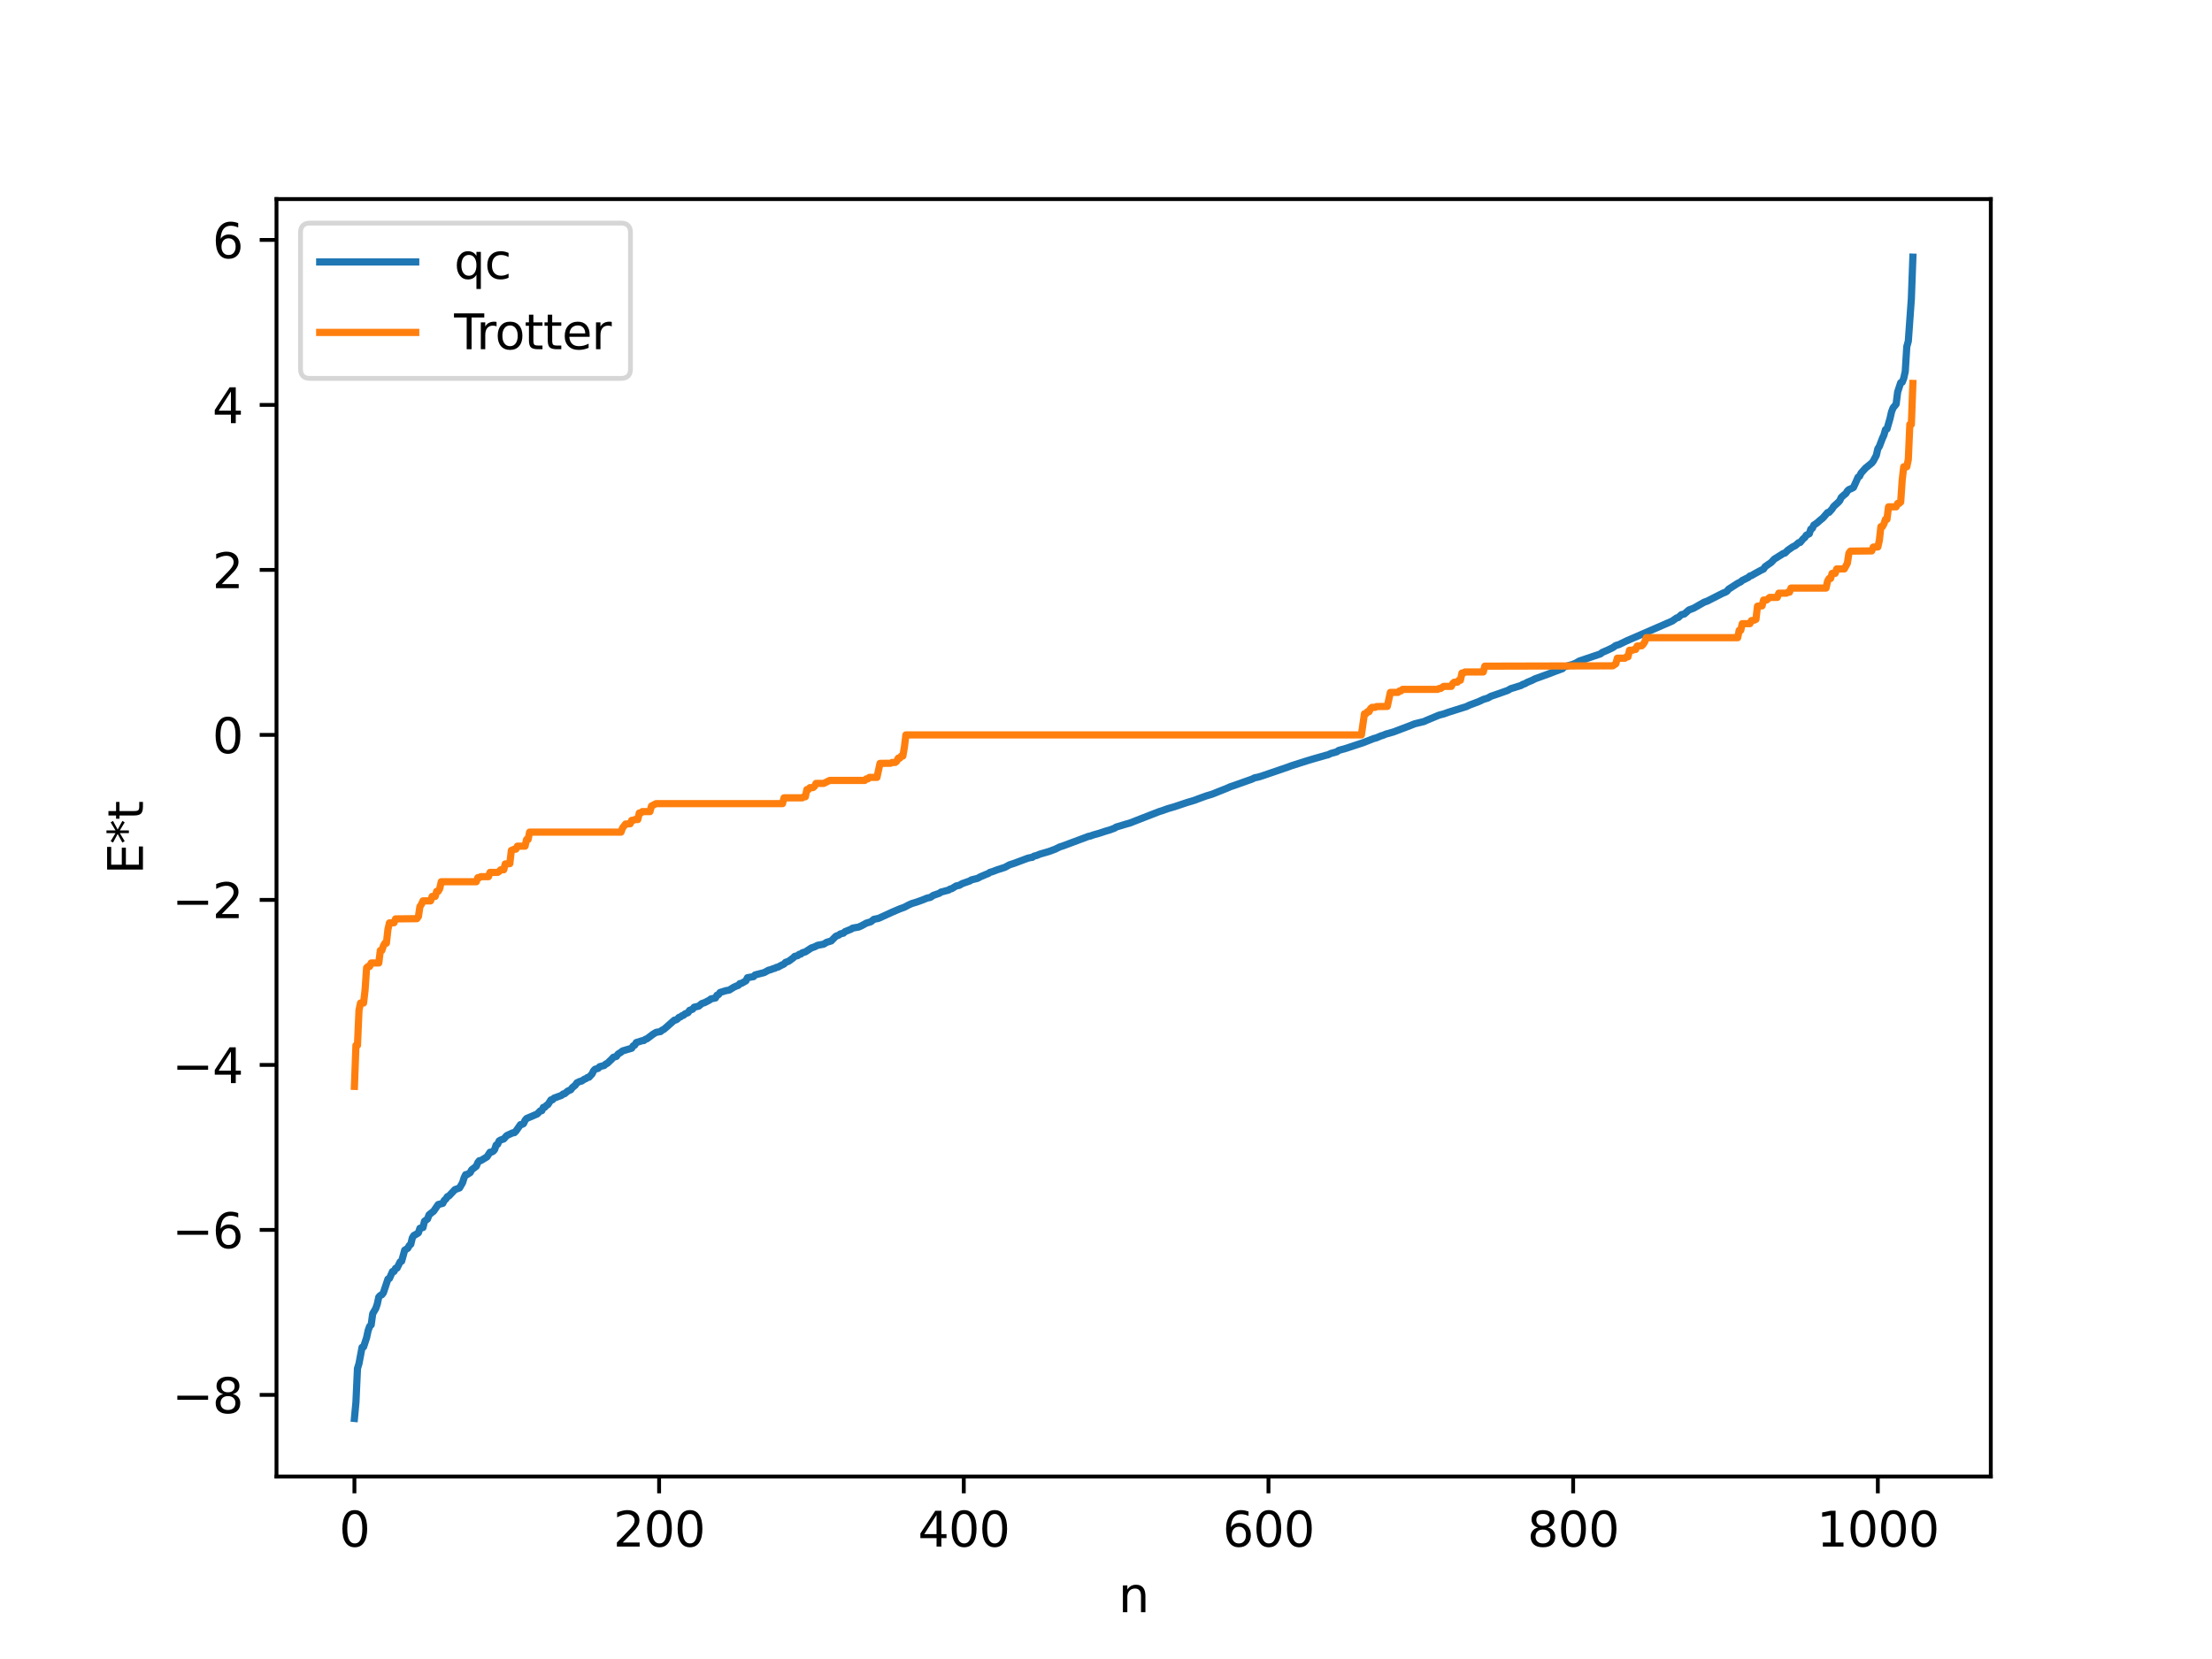 <?xml version="1.0" encoding="utf-8" standalone="no"?>
<!DOCTYPE svg PUBLIC "-//W3C//DTD SVG 1.1//EN"
  "http://www.w3.org/Graphics/SVG/1.1/DTD/svg11.dtd">
<svg xmlns:xlink="http://www.w3.org/1999/xlink" width="460.8pt" height="345.6pt" viewBox="0 0 460.8 345.6" xmlns="http://www.w3.org/2000/svg" version="1.1">
 <defs>
  <style type="text/css">*{stroke-linejoin: round; stroke-linecap: butt}</style>
 </defs>
 <g id="figure_1">
  <g id="patch_1">
   <path d="M 0 345.6 
L 460.8 345.6 
L 460.8 0 
L 0 0 
z
" style="fill: #ffffff"/>
  </g>
  <g id="axes_1">
   <g id="patch_2">
    <path d="M 57.6 307.584 
L 414.72 307.584 
L 414.72 41.472 
L 57.6 41.472 
z
" style="fill: #ffffff"/>
   </g>
   <g id="matplotlib.axis_1">
    <g id="xtick_1">
     <g id="line2d_1">
      <defs>
       <path id="mcea497eba8" d="M 0 0 
L 0 3.5 
" style="stroke: #000000; stroke-width: 0.8"/>
      </defs>
      <g>
       <use xlink:href="#mcea497eba8" x="73.833" y="307.584" style="stroke: #000000; stroke-width: 0.8"/>
      </g>
     </g>
     <g id="text_1">
      <!-- 0 -->
      <g transform="translate(70.651 322.182) scale(0.1 -0.1)">
       <defs>
        <path id="DejaVuSans-30" d="M 2034 4250 
Q 1547 4250 1301 3770 
Q 1056 3291 1056 2328 
Q 1056 1369 1301 889 
Q 1547 409 2034 409 
Q 2525 409 2770 889 
Q 3016 1369 3016 2328 
Q 3016 3291 2770 3770 
Q 2525 4250 2034 4250 
z
M 2034 4750 
Q 2819 4750 3233 4129 
Q 3647 3509 3647 2328 
Q 3647 1150 3233 529 
Q 2819 -91 2034 -91 
Q 1250 -91 836 529 
Q 422 1150 422 2328 
Q 422 3509 836 4129 
Q 1250 4750 2034 4750 
z
" transform="scale(0.016)"/>
       </defs>
       <use xlink:href="#DejaVuSans-30"/>
      </g>
     </g>
    </g>
    <g id="xtick_2">
     <g id="line2d_2">
      <g>
       <use xlink:href="#mcea497eba8" x="137.304" y="307.584" style="stroke: #000000; stroke-width: 0.8"/>
      </g>
     </g>
     <g id="text_2">
      <!-- 200 -->
      <g transform="translate(127.76 322.182) scale(0.1 -0.1)">
       <defs>
        <path id="DejaVuSans-32" d="M 1228 531 
L 3431 531 
L 3431 0 
L 469 0 
L 469 531 
Q 828 903 1448 1529 
Q 2069 2156 2228 2338 
Q 2531 2678 2651 2914 
Q 2772 3150 2772 3378 
Q 2772 3750 2511 3984 
Q 2250 4219 1831 4219 
Q 1534 4219 1204 4116 
Q 875 4013 500 3803 
L 500 4441 
Q 881 4594 1212 4672 
Q 1544 4750 1819 4750 
Q 2544 4750 2975 4387 
Q 3406 4025 3406 3419 
Q 3406 3131 3298 2873 
Q 3191 2616 2906 2266 
Q 2828 2175 2409 1742 
Q 1991 1309 1228 531 
z
" transform="scale(0.016)"/>
       </defs>
       <use xlink:href="#DejaVuSans-32"/>
       <use xlink:href="#DejaVuSans-30" x="63.623"/>
       <use xlink:href="#DejaVuSans-30" x="127.246"/>
      </g>
     </g>
    </g>
    <g id="xtick_3">
     <g id="line2d_3">
      <g>
       <use xlink:href="#mcea497eba8" x="200.775" y="307.584" style="stroke: #000000; stroke-width: 0.8"/>
      </g>
     </g>
     <g id="text_3">
      <!-- 400 -->
      <g transform="translate(191.231 322.182) scale(0.1 -0.1)">
       <defs>
        <path id="DejaVuSans-34" d="M 2419 4116 
L 825 1625 
L 2419 1625 
L 2419 4116 
z
M 2253 4666 
L 3047 4666 
L 3047 1625 
L 3713 1625 
L 3713 1100 
L 3047 1100 
L 3047 0 
L 2419 0 
L 2419 1100 
L 313 1100 
L 313 1709 
L 2253 4666 
z
" transform="scale(0.016)"/>
       </defs>
       <use xlink:href="#DejaVuSans-34"/>
       <use xlink:href="#DejaVuSans-30" x="63.623"/>
       <use xlink:href="#DejaVuSans-30" x="127.246"/>
      </g>
     </g>
    </g>
    <g id="xtick_4">
     <g id="line2d_4">
      <g>
       <use xlink:href="#mcea497eba8" x="264.246" y="307.584" style="stroke: #000000; stroke-width: 0.8"/>
      </g>
     </g>
     <g id="text_4">
      <!-- 600 -->
      <g transform="translate(254.702 322.182) scale(0.1 -0.1)">
       <defs>
        <path id="DejaVuSans-36" d="M 2113 2584 
Q 1688 2584 1439 2293 
Q 1191 2003 1191 1497 
Q 1191 994 1439 701 
Q 1688 409 2113 409 
Q 2538 409 2786 701 
Q 3034 994 3034 1497 
Q 3034 2003 2786 2293 
Q 2538 2584 2113 2584 
z
M 3366 4563 
L 3366 3988 
Q 3128 4100 2886 4159 
Q 2644 4219 2406 4219 
Q 1781 4219 1451 3797 
Q 1122 3375 1075 2522 
Q 1259 2794 1537 2939 
Q 1816 3084 2150 3084 
Q 2853 3084 3261 2657 
Q 3669 2231 3669 1497 
Q 3669 778 3244 343 
Q 2819 -91 2113 -91 
Q 1303 -91 875 529 
Q 447 1150 447 2328 
Q 447 3434 972 4092 
Q 1497 4750 2381 4750 
Q 2619 4750 2861 4703 
Q 3103 4656 3366 4563 
z
" transform="scale(0.016)"/>
       </defs>
       <use xlink:href="#DejaVuSans-36"/>
       <use xlink:href="#DejaVuSans-30" x="63.623"/>
       <use xlink:href="#DejaVuSans-30" x="127.246"/>
      </g>
     </g>
    </g>
    <g id="xtick_5">
     <g id="line2d_5">
      <g>
       <use xlink:href="#mcea497eba8" x="327.717" y="307.584" style="stroke: #000000; stroke-width: 0.8"/>
      </g>
     </g>
     <g id="text_5">
      <!-- 800 -->
      <g transform="translate(318.173 322.182) scale(0.1 -0.1)">
       <defs>
        <path id="DejaVuSans-38" d="M 2034 2216 
Q 1584 2216 1326 1975 
Q 1069 1734 1069 1313 
Q 1069 891 1326 650 
Q 1584 409 2034 409 
Q 2484 409 2743 651 
Q 3003 894 3003 1313 
Q 3003 1734 2745 1975 
Q 2488 2216 2034 2216 
z
M 1403 2484 
Q 997 2584 770 2862 
Q 544 3141 544 3541 
Q 544 4100 942 4425 
Q 1341 4750 2034 4750 
Q 2731 4750 3128 4425 
Q 3525 4100 3525 3541 
Q 3525 3141 3298 2862 
Q 3072 2584 2669 2484 
Q 3125 2378 3379 2068 
Q 3634 1759 3634 1313 
Q 3634 634 3220 271 
Q 2806 -91 2034 -91 
Q 1263 -91 848 271 
Q 434 634 434 1313 
Q 434 1759 690 2068 
Q 947 2378 1403 2484 
z
M 1172 3481 
Q 1172 3119 1398 2916 
Q 1625 2713 2034 2713 
Q 2441 2713 2670 2916 
Q 2900 3119 2900 3481 
Q 2900 3844 2670 4047 
Q 2441 4250 2034 4250 
Q 1625 4250 1398 4047 
Q 1172 3844 1172 3481 
z
" transform="scale(0.016)"/>
       </defs>
       <use xlink:href="#DejaVuSans-38"/>
       <use xlink:href="#DejaVuSans-30" x="63.623"/>
       <use xlink:href="#DejaVuSans-30" x="127.246"/>
      </g>
     </g>
    </g>
    <g id="xtick_6">
     <g id="line2d_6">
      <g>
       <use xlink:href="#mcea497eba8" x="391.188" y="307.584" style="stroke: #000000; stroke-width: 0.8"/>
      </g>
     </g>
     <g id="text_6">
      <!-- 1000 -->
      <g transform="translate(378.463 322.182) scale(0.1 -0.1)">
       <defs>
        <path id="DejaVuSans-31" d="M 794 531 
L 1825 531 
L 1825 4091 
L 703 3866 
L 703 4441 
L 1819 4666 
L 2450 4666 
L 2450 531 
L 3481 531 
L 3481 0 
L 794 0 
L 794 531 
z
" transform="scale(0.016)"/>
       </defs>
       <use xlink:href="#DejaVuSans-31"/>
       <use xlink:href="#DejaVuSans-30" x="63.623"/>
       <use xlink:href="#DejaVuSans-30" x="127.246"/>
       <use xlink:href="#DejaVuSans-30" x="190.869"/>
      </g>
     </g>
    </g>
    <g id="text_7">
     <!-- n -->
     <g transform="translate(232.991 335.861) scale(0.1 -0.1)">
      <defs>
       <path id="DejaVuSans-6e" d="M 3513 2113 
L 3513 0 
L 2938 0 
L 2938 2094 
Q 2938 2591 2744 2837 
Q 2550 3084 2163 3084 
Q 1697 3084 1428 2787 
Q 1159 2491 1159 1978 
L 1159 0 
L 581 0 
L 581 3500 
L 1159 3500 
L 1159 2956 
Q 1366 3272 1645 3428 
Q 1925 3584 2291 3584 
Q 2894 3584 3203 3211 
Q 3513 2838 3513 2113 
z
" transform="scale(0.016)"/>
      </defs>
      <use xlink:href="#DejaVuSans-6e"/>
     </g>
    </g>
   </g>
   <g id="matplotlib.axis_2">
    <g id="ytick_1">
     <g id="line2d_7">
      <defs>
       <path id="m13c1709e34" d="M 0 0 
L -3.5 0 
" style="stroke: #000000; stroke-width: 0.8"/>
      </defs>
      <g>
       <use xlink:href="#m13c1709e34" x="57.6" y="290.582" style="stroke: #000000; stroke-width: 0.8"/>
      </g>
     </g>
     <g id="text_8">
      <!-- −8 -->
      <g transform="translate(35.858 294.381) scale(0.1 -0.1)">
       <defs>
        <path id="DejaVuSans-2212" d="M 678 2272 
L 4684 2272 
L 4684 1741 
L 678 1741 
L 678 2272 
z
" transform="scale(0.016)"/>
       </defs>
       <use xlink:href="#DejaVuSans-2212"/>
       <use xlink:href="#DejaVuSans-38" x="83.789"/>
      </g>
     </g>
    </g>
    <g id="ytick_2">
     <g id="line2d_8">
      <g>
       <use xlink:href="#m13c1709e34" x="57.6" y="256.21" style="stroke: #000000; stroke-width: 0.8"/>
      </g>
     </g>
     <g id="text_9">
      <!-- −6 -->
      <g transform="translate(35.858 260.009) scale(0.1 -0.1)">
       <use xlink:href="#DejaVuSans-2212"/>
       <use xlink:href="#DejaVuSans-36" x="83.789"/>
      </g>
     </g>
    </g>
    <g id="ytick_3">
     <g id="line2d_9">
      <g>
       <use xlink:href="#m13c1709e34" x="57.6" y="221.838" style="stroke: #000000; stroke-width: 0.8"/>
      </g>
     </g>
     <g id="text_10">
      <!-- −4 -->
      <g transform="translate(35.858 225.637) scale(0.1 -0.1)">
       <use xlink:href="#DejaVuSans-2212"/>
       <use xlink:href="#DejaVuSans-34" x="83.789"/>
      </g>
     </g>
    </g>
    <g id="ytick_4">
     <g id="line2d_10">
      <g>
       <use xlink:href="#m13c1709e34" x="57.6" y="187.466" style="stroke: #000000; stroke-width: 0.8"/>
      </g>
     </g>
     <g id="text_11">
      <!-- −2 -->
      <g transform="translate(35.858 191.265) scale(0.1 -0.1)">
       <use xlink:href="#DejaVuSans-2212"/>
       <use xlink:href="#DejaVuSans-32" x="83.789"/>
      </g>
     </g>
    </g>
    <g id="ytick_5">
     <g id="line2d_11">
      <g>
       <use xlink:href="#m13c1709e34" x="57.6" y="153.094" style="stroke: #000000; stroke-width: 0.8"/>
      </g>
     </g>
     <g id="text_12">
      <!-- 0 -->
      <g transform="translate(44.237 156.893) scale(0.1 -0.1)">
       <use xlink:href="#DejaVuSans-30"/>
      </g>
     </g>
    </g>
    <g id="ytick_6">
     <g id="line2d_12">
      <g>
       <use xlink:href="#m13c1709e34" x="57.6" y="118.722" style="stroke: #000000; stroke-width: 0.8"/>
      </g>
     </g>
     <g id="text_13">
      <!-- 2 -->
      <g transform="translate(44.237 122.521) scale(0.1 -0.1)">
       <use xlink:href="#DejaVuSans-32"/>
      </g>
     </g>
    </g>
    <g id="ytick_7">
     <g id="line2d_13">
      <g>
       <use xlink:href="#m13c1709e34" x="57.6" y="84.35" style="stroke: #000000; stroke-width: 0.8"/>
      </g>
     </g>
     <g id="text_14">
      <!-- 4 -->
      <g transform="translate(44.237 88.149) scale(0.1 -0.1)">
       <use xlink:href="#DejaVuSans-34"/>
      </g>
     </g>
    </g>
    <g id="ytick_8">
     <g id="line2d_14">
      <g>
       <use xlink:href="#m13c1709e34" x="57.6" y="49.978" style="stroke: #000000; stroke-width: 0.8"/>
      </g>
     </g>
     <g id="text_15">
      <!-- 6 -->
      <g transform="translate(44.237 53.777) scale(0.1 -0.1)">
       <use xlink:href="#DejaVuSans-36"/>
      </g>
     </g>
    </g>
    <g id="text_16">
     <!-- E*t -->
     <g transform="translate(29.778 182.148) rotate(-90) scale(0.1 -0.1)">
      <defs>
       <path id="DejaVuSans-45" d="M 628 4666 
L 3578 4666 
L 3578 4134 
L 1259 4134 
L 1259 2753 
L 3481 2753 
L 3481 2222 
L 1259 2222 
L 1259 531 
L 3634 531 
L 3634 0 
L 628 0 
L 628 4666 
z
" transform="scale(0.016)"/>
       <path id="DejaVuSans-2a" d="M 3009 3897 
L 1888 3291 
L 3009 2681 
L 2828 2375 
L 1778 3009 
L 1778 1831 
L 1422 1831 
L 1422 3009 
L 372 2375 
L 191 2681 
L 1313 3291 
L 191 3897 
L 372 4206 
L 1422 3572 
L 1422 4750 
L 1778 4750 
L 1778 3572 
L 2828 4206 
L 3009 3897 
z
" transform="scale(0.016)"/>
       <path id="DejaVuSans-74" d="M 1172 4494 
L 1172 3500 
L 2356 3500 
L 2356 3053 
L 1172 3053 
L 1172 1153 
Q 1172 725 1289 603 
Q 1406 481 1766 481 
L 2356 481 
L 2356 0 
L 1766 0 
Q 1100 0 847 248 
Q 594 497 594 1153 
L 594 3053 
L 172 3053 
L 172 3500 
L 594 3500 
L 594 4494 
L 1172 4494 
z
" transform="scale(0.016)"/>
      </defs>
      <use xlink:href="#DejaVuSans-45"/>
      <use xlink:href="#DejaVuSans-2a" x="63.184"/>
      <use xlink:href="#DejaVuSans-74" x="113.184"/>
     </g>
    </g>
   </g>
   <g id="line2d_15">
    <path d="M 73.833 295.488 
L 74.15 292.104 
L 74.467 285.098 
L 74.785 284.062 
L 75.42 280.674 
L 75.737 280.595 
L 76.372 278.654 
L 76.689 277.179 
L 77.006 276.297 
L 77.324 275.991 
L 77.641 273.669 
L 78.276 272.579 
L 78.593 271.659 
L 78.91 270.201 
L 79.228 269.862 
L 79.545 269.72 
L 79.862 269.314 
L 80.815 266.461 
L 81.132 266.318 
L 81.767 264.88 
L 82.084 264.87 
L 82.401 264.217 
L 82.719 264.159 
L 83.353 262.871 
L 83.671 262.725 
L 84.305 260.431 
L 84.94 260.041 
L 85.258 259.469 
L 85.575 259.192 
L 85.892 257.884 
L 86.21 257.376 
L 86.844 257.035 
L 87.162 256.817 
L 87.479 255.869 
L 88.114 255.72 
L 88.431 254.398 
L 89.066 253.933 
L 89.383 253.064 
L 90.018 252.552 
L 90.335 252.312 
L 91.287 250.926 
L 92.239 250.68 
L 92.557 250.048 
L 92.874 249.798 
L 93.191 249.285 
L 93.509 249.159 
L 94.778 247.815 
L 95.73 247.467 
L 96.365 246.365 
L 96.682 245.341 
L 97 244.7 
L 97.317 244.678 
L 97.952 244.269 
L 98.269 243.676 
L 99.221 242.955 
L 99.539 242.177 
L 99.856 241.794 
L 100.173 241.767 
L 101.443 240.998 
L 102.077 240.028 
L 102.395 240.004 
L 102.712 239.845 
L 103.029 239.497 
L 103.347 238.543 
L 103.664 238.37 
L 103.981 237.669 
L 104.299 237.479 
L 104.934 237.268 
L 105.568 236.562 
L 106.838 235.977 
L 107.155 235.953 
L 107.472 235.643 
L 108.424 234.277 
L 108.742 234.24 
L 109.059 234.072 
L 109.377 233.389 
L 109.694 233.009 
L 111.915 232.059 
L 112.55 231.41 
L 112.867 231.379 
L 113.185 230.685 
L 113.502 230.653 
L 113.82 230.285 
L 114.137 230.106 
L 114.772 229.125 
L 115.089 229.113 
L 115.406 228.765 
L 116.993 228.179 
L 117.31 227.893 
L 117.628 227.839 
L 118.262 227.297 
L 118.897 227.017 
L 119.215 226.58 
L 119.849 226.061 
L 120.167 225.581 
L 120.801 225.274 
L 121.119 225.228 
L 121.753 224.809 
L 122.071 224.693 
L 122.388 224.457 
L 122.705 224.404 
L 123.34 223.715 
L 123.658 223.058 
L 123.975 222.735 
L 124.61 222.561 
L 124.927 222.205 
L 125.879 221.954 
L 126.196 221.648 
L 126.514 221.515 
L 127.466 220.604 
L 127.783 220.245 
L 128.418 220.066 
L 128.735 219.595 
L 129.37 219.193 
L 129.687 218.929 
L 131.591 218.364 
L 131.909 217.867 
L 132.226 217.724 
L 132.543 217.185 
L 133.813 216.788 
L 134.13 216.762 
L 134.448 216.494 
L 134.765 216.408 
L 136.034 215.447 
L 136.669 215.062 
L 137.621 214.886 
L 137.939 214.587 
L 138.256 214.468 
L 138.891 213.922 
L 139.525 213.362 
L 140.477 212.519 
L 140.795 212.48 
L 141.112 212.282 
L 141.429 211.943 
L 141.747 211.849 
L 142.064 211.59 
L 142.381 211.503 
L 142.699 211.208 
L 143.334 210.953 
L 143.651 210.472 
L 144.286 210.235 
L 144.603 209.819 
L 145.555 209.6 
L 146.19 209.064 
L 146.824 208.847 
L 147.777 208.349 
L 148.094 208.096 
L 149.046 207.893 
L 149.363 207.316 
L 149.681 207.197 
L 149.998 206.751 
L 151.267 206.361 
L 151.902 206.258 
L 152.854 205.66 
L 153.489 205.373 
L 153.806 205.266 
L 154.124 204.899 
L 154.441 204.867 
L 155.393 204.32 
L 155.71 203.671 
L 156.98 203.45 
L 157.297 203.093 
L 159.201 202.604 
L 160.153 202.087 
L 160.471 202.029 
L 161.105 201.781 
L 161.423 201.707 
L 161.74 201.517 
L 162.058 201.471 
L 162.692 201.122 
L 163.327 200.82 
L 163.644 200.471 
L 164.279 200.252 
L 165.231 199.553 
L 165.548 199.228 
L 166.183 199.072 
L 166.5 198.795 
L 166.818 198.758 
L 167.135 198.478 
L 167.77 198.294 
L 169.039 197.464 
L 169.674 197.254 
L 170.309 196.929 
L 171.578 196.689 
L 172.213 196.297 
L 173.165 196.01 
L 174.117 195.04 
L 174.752 194.789 
L 175.069 194.545 
L 175.704 194.394 
L 176.021 194.081 
L 177.291 193.568 
L 177.608 193.346 
L 178.877 193.123 
L 179.512 192.831 
L 180.464 192.307 
L 181.416 192.021 
L 182.051 191.506 
L 183.003 191.317 
L 185.224 190.31 
L 185.859 190.012 
L 187.446 189.335 
L 188.398 188.995 
L 189.35 188.488 
L 189.985 188.21 
L 190.937 187.926 
L 192.206 187.468 
L 193.158 187.079 
L 193.793 186.953 
L 194.428 186.523 
L 195.697 186.081 
L 196.015 185.835 
L 197.601 185.424 
L 197.919 185.201 
L 198.236 185.143 
L 198.871 184.755 
L 199.188 184.553 
L 199.823 184.435 
L 200.458 184.067 
L 202.044 183.513 
L 202.362 183.295 
L 203.631 182.982 
L 204.266 182.636 
L 205.535 182.098 
L 205.853 181.992 
L 206.17 181.747 
L 206.805 181.558 
L 207.757 181.191 
L 209.343 180.681 
L 210.296 180.156 
L 211.248 179.851 
L 214.104 178.781 
L 214.739 178.634 
L 215.056 178.601 
L 215.373 178.36 
L 216.008 178.189 
L 216.643 177.925 
L 218.547 177.373 
L 219.816 176.901 
L 220.768 176.429 
L 221.403 176.231 
L 226.798 174.214 
L 227.115 174.168 
L 227.75 173.934 
L 229.02 173.573 
L 230.289 173.153 
L 231.241 172.873 
L 232.193 172.518 
L 232.51 172.297 
L 234.415 171.719 
L 235.367 171.451 
L 241.396 169.099 
L 242.031 168.901 
L 243.3 168.448 
L 244.57 168.085 
L 247.426 167.129 
L 248.378 166.857 
L 249.013 166.647 
L 249.648 166.401 
L 251.234 165.823 
L 252.504 165.442 
L 255.677 164.172 
L 256.312 163.89 
L 256.947 163.679 
L 259.803 162.663 
L 260.755 162.331 
L 261.39 162.025 
L 262.024 161.906 
L 262.977 161.616 
L 268.372 159.768 
L 269.006 159.527 
L 272.18 158.515 
L 273.449 158.131 
L 276.305 157.314 
L 276.623 157.249 
L 277.258 156.953 
L 278.527 156.6 
L 278.844 156.333 
L 280.431 155.885 
L 283.287 154.94 
L 283.922 154.734 
L 284.874 154.363 
L 286.143 153.863 
L 286.778 153.687 
L 287.73 153.278 
L 288.048 153.202 
L 288.682 152.933 
L 290.269 152.485 
L 293.76 151.162 
L 294.712 150.777 
L 296.616 150.314 
L 297.251 150.027 
L 299.79 148.972 
L 300.742 148.729 
L 301.694 148.384 
L 305.502 147.184 
L 306.137 146.877 
L 308.041 146.157 
L 308.993 145.708 
L 309.945 145.418 
L 310.58 145.053 
L 311.532 144.728 
L 314.071 143.836 
L 314.705 143.465 
L 315.34 143.276 
L 316.927 142.771 
L 317.244 142.546 
L 317.562 142.476 
L 318.196 142.124 
L 319.148 141.733 
L 319.783 141.404 
L 320.418 141.179 
L 322.957 140.256 
L 323.909 139.881 
L 325.496 139.296 
L 325.813 138.933 
L 327.717 138.37 
L 328.352 138.094 
L 328.986 137.714 
L 333.429 136.207 
L 333.747 135.926 
L 335.016 135.377 
L 335.968 134.915 
L 336.603 134.471 
L 337.238 134.289 
L 338.824 133.519 
L 348.345 129.38 
L 349.297 128.709 
L 349.615 128.643 
L 350.249 128.054 
L 350.884 127.899 
L 351.836 127.065 
L 352.788 126.711 
L 355.01 125.449 
L 355.644 125.225 
L 358.818 123.608 
L 359.453 123.344 
L 359.77 123.161 
L 360.087 122.748 
L 361.991 121.522 
L 362.626 121.207 
L 362.943 120.92 
L 364.213 120.291 
L 364.53 119.993 
L 364.848 119.91 
L 365.482 119.544 
L 366.752 118.847 
L 367.386 118.536 
L 367.704 118.045 
L 368.339 117.6 
L 368.973 117.165 
L 369.608 116.48 
L 371.512 115.287 
L 371.829 115.22 
L 372.464 114.606 
L 373.416 113.947 
L 374.051 113.618 
L 374.686 113.056 
L 375.003 113.005 
L 375.638 112.243 
L 375.955 112.002 
L 376.272 111.502 
L 376.907 111.188 
L 377.224 110.234 
L 377.542 110.06 
L 377.859 109.381 
L 378.494 108.964 
L 379.129 108.401 
L 379.763 107.881 
L 380.715 106.775 
L 381.033 106.73 
L 381.667 106.015 
L 381.985 105.505 
L 382.937 104.646 
L 383.254 104.294 
L 383.572 103.617 
L 384.206 103.05 
L 384.524 102.818 
L 384.841 102.292 
L 385.158 101.994 
L 385.793 101.725 
L 386.11 101.547 
L 386.745 100.135 
L 387.062 99.409 
L 387.38 99.214 
L 387.697 98.553 
L 388.649 97.492 
L 389.919 96.461 
L 390.236 96.056 
L 390.871 94.857 
L 391.188 93.489 
L 391.505 92.99 
L 392.14 91.321 
L 392.458 90.623 
L 392.775 89.505 
L 393.092 89.373 
L 393.727 87.174 
L 394.044 85.79 
L 394.362 84.967 
L 394.996 84.192 
L 395.314 81.664 
L 395.948 79.724 
L 396.266 79.615 
L 396.583 78.797 
L 396.9 77.386 
L 397.218 72.205 
L 397.535 71.076 
L 398.17 62.236 
L 398.487 53.568 
L 398.487 53.568 
" clip-path="url(#p5e06744343)" style="fill: none; stroke: #1f77b4; stroke-width: 1.5; stroke-linecap: square"/>
   </g>
   <g id="line2d_16">
    <path d="M 73.833 226.312 
L 74.15 217.768 
L 74.467 217.768 
L 74.785 210.465 
L 75.102 208.948 
L 75.737 208.948 
L 76.054 206.215 
L 76.372 201.602 
L 76.689 201.319 
L 77.006 201.319 
L 77.324 200.606 
L 78.91 200.606 
L 79.228 198.003 
L 79.545 198.003 
L 79.862 197.061 
L 80.18 196.479 
L 80.497 196.479 
L 80.815 193.601 
L 81.132 192.247 
L 82.084 192.224 
L 82.401 191.422 
L 86.844 191.376 
L 87.162 190.937 
L 87.479 188.852 
L 87.796 188.391 
L 88.114 187.669 
L 89.7 187.669 
L 90.018 186.747 
L 90.653 186.747 
L 90.97 185.675 
L 91.287 185.675 
L 91.605 185.117 
L 91.922 183.682 
L 99.221 183.682 
L 99.539 182.826 
L 99.856 182.826 
L 100.173 182.624 
L 101.76 182.624 
L 102.077 181.737 
L 103.664 181.737 
L 103.981 181.537 
L 104.299 181.191 
L 104.934 181.191 
L 105.251 179.975 
L 106.203 179.914 
L 106.52 177.17 
L 107.155 176.898 
L 107.472 176.898 
L 107.79 176.267 
L 109.377 176.267 
L 109.694 174.88 
L 110.011 174.88 
L 110.329 173.348 
L 129.37 173.348 
L 129.687 172.477 
L 130.322 171.658 
L 131.274 171.606 
L 131.591 170.894 
L 131.909 170.894 
L 132.226 170.731 
L 132.861 170.731 
L 133.178 169.36 
L 133.496 169.36 
L 133.813 169.073 
L 135.4 169.073 
L 135.717 167.904 
L 136.669 167.415 
L 163.01 167.415 
L 163.327 166.202 
L 167.135 166.202 
L 167.453 165.98 
L 167.77 165.98 
L 168.087 164.478 
L 168.405 164.478 
L 168.722 164.077 
L 169.357 164.077 
L 169.674 163.819 
L 169.991 163.199 
L 171.578 163.199 
L 172.848 162.577 
L 180.147 162.577 
L 180.464 162.258 
L 180.781 162.258 
L 181.099 161.945 
L 182.686 161.945 
L 183.32 159.026 
L 185.542 159 
L 185.859 158.83 
L 186.494 158.83 
L 186.811 158.574 
L 187.129 157.932 
L 187.446 157.932 
L 187.763 157.497 
L 188.081 157.497 
L 188.398 155.682 
L 188.715 153.094 
L 283.605 153.094 
L 284.239 148.69 
L 284.557 148.69 
L 284.874 148.255 
L 285.191 148.255 
L 285.509 147.613 
L 285.826 147.357 
L 286.461 147.357 
L 286.778 147.187 
L 289 147.161 
L 289.634 144.242 
L 291.221 144.242 
L 291.539 143.929 
L 291.856 143.929 
L 292.173 143.61 
L 299.472 143.61 
L 299.79 143.425 
L 300.107 143.425 
L 300.742 142.988 
L 302.329 142.988 
L 302.646 142.369 
L 302.963 142.11 
L 303.598 142.11 
L 303.915 141.709 
L 304.233 141.709 
L 304.55 140.207 
L 304.867 140.207 
L 305.185 139.985 
L 308.993 139.985 
L 309.31 138.772 
L 335.968 138.705 
L 336.603 138.284 
L 336.92 137.115 
L 338.507 137.115 
L 338.824 136.827 
L 339.142 136.827 
L 339.459 135.456 
L 340.094 135.456 
L 340.411 135.294 
L 340.729 135.294 
L 341.046 134.581 
L 341.998 134.529 
L 342.315 134.212 
L 342.633 133.71 
L 342.95 132.84 
L 361.991 132.84 
L 362.309 131.308 
L 362.626 131.308 
L 362.943 129.921 
L 364.53 129.921 
L 364.848 129.289 
L 365.482 129.18 
L 365.8 129.018 
L 366.117 126.273 
L 367.069 126.212 
L 367.386 124.996 
L 368.021 124.996 
L 368.656 124.45 
L 370.243 124.45 
L 370.56 123.564 
L 372.147 123.564 
L 372.464 123.361 
L 372.781 123.361 
L 373.099 122.506 
L 380.398 122.506 
L 380.715 121.07 
L 381.033 120.512 
L 381.35 120.512 
L 381.667 119.44 
L 382.302 119.44 
L 382.62 118.518 
L 384.206 118.518 
L 384.841 117.335 
L 385.158 115.25 
L 385.476 114.811 
L 389.919 114.765 
L 390.236 113.964 
L 391.188 113.94 
L 391.505 112.586 
L 391.823 109.708 
L 392.14 109.708 
L 392.458 109.126 
L 392.775 108.184 
L 393.092 108.184 
L 393.41 105.582 
L 394.996 105.582 
L 395.314 104.868 
L 395.631 104.868 
L 395.948 104.585 
L 396.266 99.972 
L 396.583 97.239 
L 397.218 97.239 
L 397.535 95.722 
L 397.853 88.419 
L 398.17 88.419 
L 398.487 79.875 
L 398.487 79.875 
" clip-path="url(#p5e06744343)" style="fill: none; stroke: #ff7f0e; stroke-width: 1.5; stroke-linecap: square"/>
   </g>
   <g id="patch_3">
    <path d="M 57.6 307.584 
L 57.6 41.472 
" style="fill: none; stroke: #000000; stroke-width: 0.8; stroke-linejoin: miter; stroke-linecap: square"/>
   </g>
   <g id="patch_4">
    <path d="M 414.72 307.584 
L 414.72 41.472 
" style="fill: none; stroke: #000000; stroke-width: 0.8; stroke-linejoin: miter; stroke-linecap: square"/>
   </g>
   <g id="patch_5">
    <path d="M 57.6 307.584 
L 414.72 307.584 
" style="fill: none; stroke: #000000; stroke-width: 0.8; stroke-linejoin: miter; stroke-linecap: square"/>
   </g>
   <g id="patch_6">
    <path d="M 57.6 41.472 
L 414.72 41.472 
" style="fill: none; stroke: #000000; stroke-width: 0.8; stroke-linejoin: miter; stroke-linecap: square"/>
   </g>
   <g id="legend_1">
    <g id="patch_7">
     <path d="M 64.6 78.828 
L 129.342 78.828 
Q 131.342 78.828 131.342 76.828 
L 131.342 48.472 
Q 131.342 46.472 129.342 46.472 
L 64.6 46.472 
Q 62.6 46.472 62.6 48.472 
L 62.6 76.828 
Q 62.6 78.828 64.6 78.828 
z
" style="fill: #ffffff; opacity: 0.8; stroke: #cccccc; stroke-linejoin: miter"/>
    </g>
    <g id="line2d_17">
     <path d="M 66.6 54.57 
L 76.6 54.57 
L 86.6 54.57 
" style="fill: none; stroke: #1f77b4; stroke-width: 1.5; stroke-linecap: square"/>
    </g>
    <g id="text_17">
     <!-- qc -->
     <g transform="translate(94.6 58.07) scale(0.1 -0.1)">
      <defs>
       <path id="DejaVuSans-71" d="M 947 1747 
Q 947 1113 1208 752 
Q 1469 391 1925 391 
Q 2381 391 2643 752 
Q 2906 1113 2906 1747 
Q 2906 2381 2643 2742 
Q 2381 3103 1925 3103 
Q 1469 3103 1208 2742 
Q 947 2381 947 1747 
z
M 2906 525 
Q 2725 213 2448 61 
Q 2172 -91 1784 -91 
Q 1150 -91 751 415 
Q 353 922 353 1747 
Q 353 2572 751 3078 
Q 1150 3584 1784 3584 
Q 2172 3584 2448 3432 
Q 2725 3281 2906 2969 
L 2906 3500 
L 3481 3500 
L 3481 -1331 
L 2906 -1331 
L 2906 525 
z
" transform="scale(0.016)"/>
       <path id="DejaVuSans-63" d="M 3122 3366 
L 3122 2828 
Q 2878 2963 2633 3030 
Q 2388 3097 2138 3097 
Q 1578 3097 1268 2742 
Q 959 2388 959 1747 
Q 959 1106 1268 751 
Q 1578 397 2138 397 
Q 2388 397 2633 464 
Q 2878 531 3122 666 
L 3122 134 
Q 2881 22 2623 -34 
Q 2366 -91 2075 -91 
Q 1284 -91 818 406 
Q 353 903 353 1747 
Q 353 2603 823 3093 
Q 1294 3584 2113 3584 
Q 2378 3584 2631 3529 
Q 2884 3475 3122 3366 
z
" transform="scale(0.016)"/>
      </defs>
      <use xlink:href="#DejaVuSans-71"/>
      <use xlink:href="#DejaVuSans-63" x="63.477"/>
     </g>
    </g>
    <g id="line2d_18">
     <path d="M 66.6 69.249 
L 76.6 69.249 
L 86.6 69.249 
" style="fill: none; stroke: #ff7f0e; stroke-width: 1.5; stroke-linecap: square"/>
    </g>
    <g id="text_18">
     <!-- Trotter -->
     <g transform="translate(94.6 72.749) scale(0.1 -0.1)">
      <defs>
       <path id="DejaVuSans-54" d="M -19 4666 
L 3928 4666 
L 3928 4134 
L 2272 4134 
L 2272 0 
L 1638 0 
L 1638 4134 
L -19 4134 
L -19 4666 
z
" transform="scale(0.016)"/>
       <path id="DejaVuSans-72" d="M 2631 2963 
Q 2534 3019 2420 3045 
Q 2306 3072 2169 3072 
Q 1681 3072 1420 2755 
Q 1159 2438 1159 1844 
L 1159 0 
L 581 0 
L 581 3500 
L 1159 3500 
L 1159 2956 
Q 1341 3275 1631 3429 
Q 1922 3584 2338 3584 
Q 2397 3584 2469 3576 
Q 2541 3569 2628 3553 
L 2631 2963 
z
" transform="scale(0.016)"/>
       <path id="DejaVuSans-6f" d="M 1959 3097 
Q 1497 3097 1228 2736 
Q 959 2375 959 1747 
Q 959 1119 1226 758 
Q 1494 397 1959 397 
Q 2419 397 2687 759 
Q 2956 1122 2956 1747 
Q 2956 2369 2687 2733 
Q 2419 3097 1959 3097 
z
M 1959 3584 
Q 2709 3584 3137 3096 
Q 3566 2609 3566 1747 
Q 3566 888 3137 398 
Q 2709 -91 1959 -91 
Q 1206 -91 779 398 
Q 353 888 353 1747 
Q 353 2609 779 3096 
Q 1206 3584 1959 3584 
z
" transform="scale(0.016)"/>
       <path id="DejaVuSans-65" d="M 3597 1894 
L 3597 1613 
L 953 1613 
Q 991 1019 1311 708 
Q 1631 397 2203 397 
Q 2534 397 2845 478 
Q 3156 559 3463 722 
L 3463 178 
Q 3153 47 2828 -22 
Q 2503 -91 2169 -91 
Q 1331 -91 842 396 
Q 353 884 353 1716 
Q 353 2575 817 3079 
Q 1281 3584 2069 3584 
Q 2775 3584 3186 3129 
Q 3597 2675 3597 1894 
z
M 3022 2063 
Q 3016 2534 2758 2815 
Q 2500 3097 2075 3097 
Q 1594 3097 1305 2825 
Q 1016 2553 972 2059 
L 3022 2063 
z
" transform="scale(0.016)"/>
      </defs>
      <use xlink:href="#DejaVuSans-54"/>
      <use xlink:href="#DejaVuSans-72" x="46.334"/>
      <use xlink:href="#DejaVuSans-6f" x="85.197"/>
      <use xlink:href="#DejaVuSans-74" x="146.379"/>
      <use xlink:href="#DejaVuSans-74" x="185.588"/>
      <use xlink:href="#DejaVuSans-65" x="224.797"/>
      <use xlink:href="#DejaVuSans-72" x="286.32"/>
     </g>
    </g>
   </g>
  </g>
 </g>
 <defs>
  <clipPath id="p5e06744343">
   <rect x="57.6" y="41.472" width="357.12" height="266.112"/>
  </clipPath>
 </defs>
</svg>
